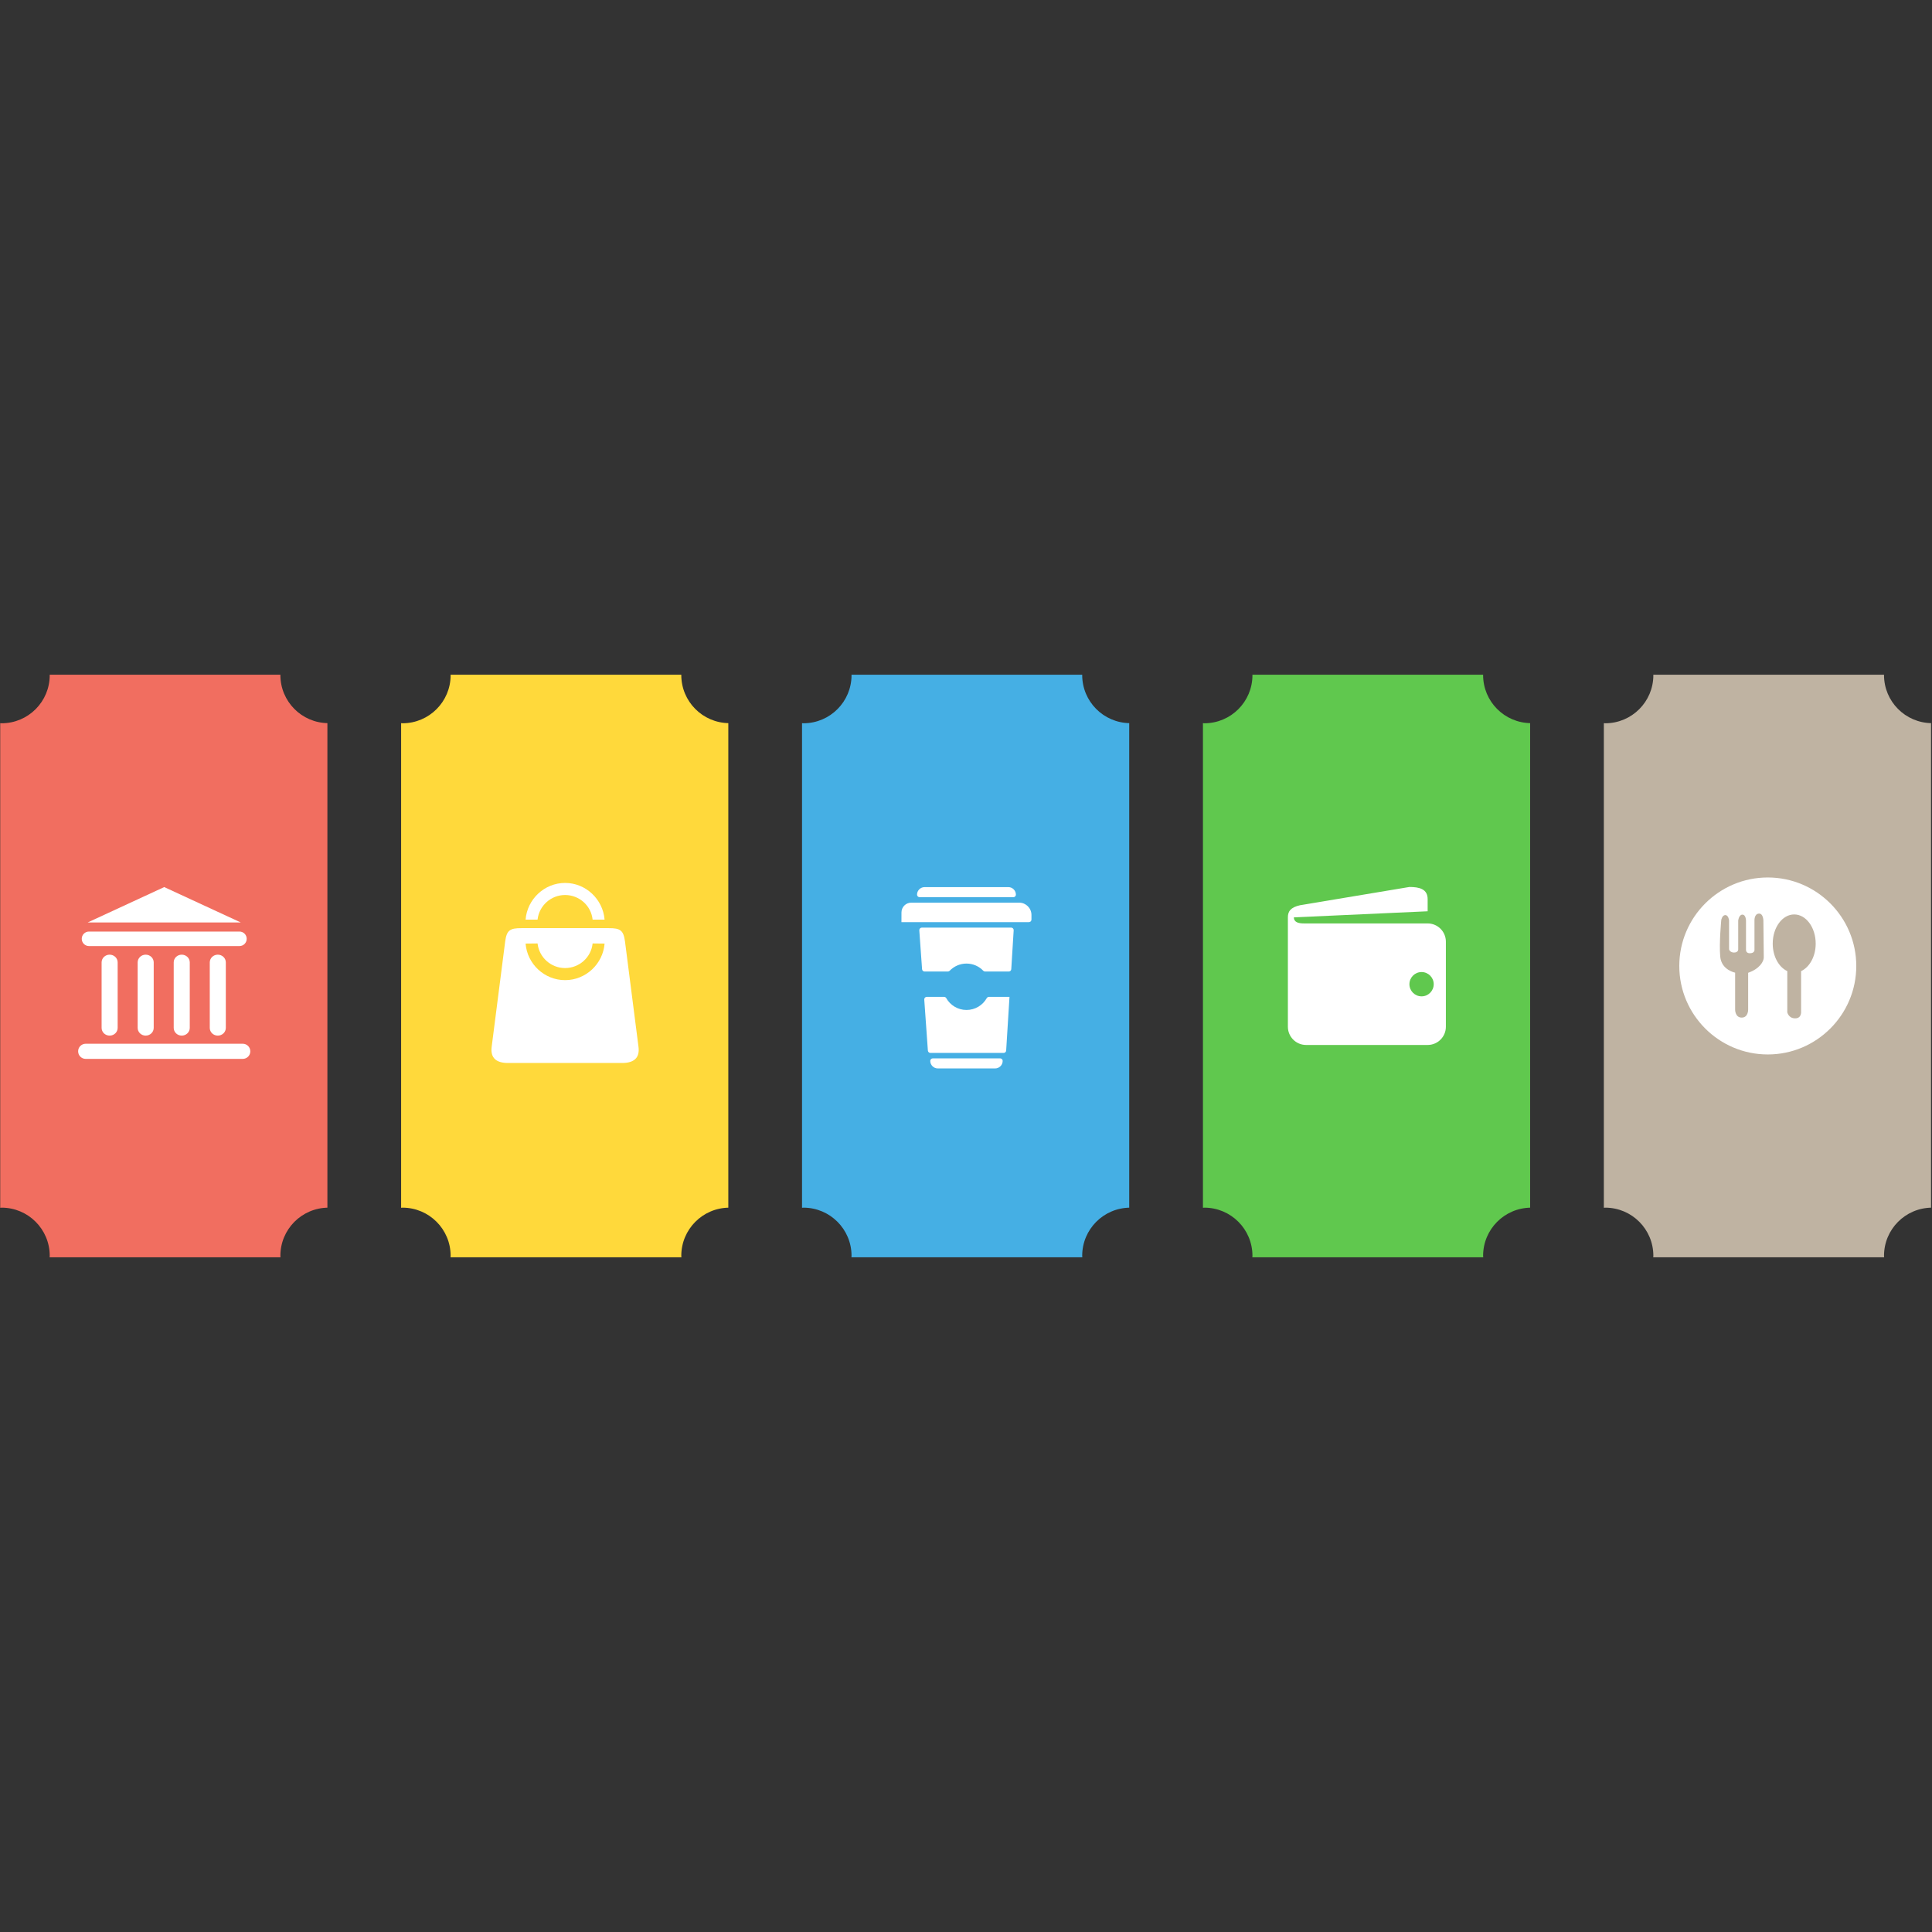<svg xmlns="http://www.w3.org/2000/svg" xmlns:xlink="http://www.w3.org/1999/xlink" width="1024" zoomAndPan="magnify" viewBox="0 0 768 768" height="1024" preserveAspectRatio="xMidYMid meet" version="1.0"><rect x="0" y="0" width="768" height="768" fill="#333333" stroke="none"/><defs><clipPath id="ce2bc892dc"><path d="M 0.004 268 L 130.148 268 L 130.148 499.789 L 0.004 499.789 Z M 0.004 268 " clip-rule="nonzero"/></clipPath><clipPath id="070abc27b0"><path d="M 31.059 352.586 L 99.852 352.586 L 99.852 421 L 31.059 421 Z M 31.059 352.586 " clip-rule="nonzero"/></clipPath><clipPath id="d13071c7d8"><path d="M 159.371 268 L 289.516 268 L 289.516 499.789 L 159.371 499.789 Z M 159.371 268 " clip-rule="nonzero"/></clipPath><clipPath id="7bf7d5111d"><path d="M 208 350.695 L 241 350.695 L 241 366 L 208 366 Z M 208 350.695 " clip-rule="nonzero"/></clipPath><clipPath id="b3fb58a02d"><path d="M 318.738 268 L 448.883 268 L 448.883 499.789 L 318.738 499.789 Z M 318.738 268 " clip-rule="nonzero"/></clipPath><clipPath id="4fb7205d44"><path d="M 358.34 358 L 410.398 358 L 410.398 367 L 358.34 367 Z M 358.34 358 " clip-rule="nonzero"/></clipPath><clipPath id="843d720134"><path d="M 364 352.586 L 404 352.586 L 404 357 L 364 357 Z M 364 352.586 " clip-rule="nonzero"/></clipPath><clipPath id="8dbb562eb3"><path d="M 478.105 268 L 608.25 268 L 608.25 499.789 L 478.105 499.789 Z M 478.105 268 " clip-rule="nonzero"/></clipPath><clipPath id="9cf14bb6fc"><path d="M 511.953 352.586 L 575 352.586 L 575 415.797 L 511.953 415.797 Z M 511.953 352.586 " clip-rule="nonzero"/></clipPath><clipPath id="b6dd936d1a"><path d="M 637.473 268 L 767.617 268 L 767.617 499.789 L 637.473 499.789 Z M 637.473 268 " clip-rule="nonzero"/></clipPath><clipPath id="76be02b45c"><path d="M 667.543 348.809 L 738 348.809 L 738 419.457 L 667.543 419.457 Z M 667.543 348.809 " clip-rule="nonzero"/></clipPath></defs><g clip-path="url(#ce2bc892dc)"><path fill="#f16e60" d="M 19.723 268.203 L 111.457 268.203 C 111.457 268.246 111.457 268.293 111.457 268.34 C 111.457 278.852 119.934 287.375 130.445 287.465 L 130.445 480.062 C 119.934 480.152 111.457 488.676 111.457 499.188 C 111.457 499.371 111.504 499.559 111.504 499.789 L 19.723 499.789 C 19.723 499.605 19.766 499.418 19.766 499.188 C 19.766 488.629 11.199 480.062 0.641 480.062 C 0.457 480.062 0.273 480.109 0.086 480.109 L 0.086 287.465 C 0.273 287.465 0.457 287.512 0.641 287.512 C 11.199 287.512 19.766 278.945 19.766 268.387 C 19.723 268.293 19.723 268.246 19.723 268.203 Z M 19.723 268.203 " fill-opacity="1" fill-rule="nonzero"/></g><g clip-path="url(#070abc27b0)"><path fill="#ffffff" d="M 89.766 408.605 C 89.766 410.301 88.34 411.672 86.578 411.672 C 84.812 411.672 83.387 410.301 83.387 408.605 L 83.387 382.562 C 83.387 380.871 84.812 379.496 86.578 379.496 C 88.34 379.496 89.766 380.871 89.766 382.562 Z M 46.77 382.562 C 46.77 380.871 45.344 379.496 43.582 379.496 C 41.816 379.496 40.391 380.871 40.391 382.562 L 40.391 408.605 C 40.391 410.297 41.816 411.672 43.582 411.672 C 45.344 411.672 46.77 410.297 46.77 408.605 Z M 61.102 382.562 C 61.102 380.871 59.676 379.496 57.91 379.496 C 56.148 379.496 54.723 380.871 54.723 382.562 L 54.723 408.605 C 54.723 410.297 56.148 411.672 57.91 411.672 C 59.676 411.672 61.102 410.297 61.102 408.605 Z M 75.434 382.562 C 75.434 380.871 74.004 379.496 72.242 379.496 C 70.48 379.496 69.055 380.871 69.055 382.562 L 69.055 408.605 C 69.055 410.297 70.48 411.672 72.242 411.672 C 74.004 411.672 75.434 410.297 75.434 408.605 Z M 95.719 366.699 L 65.281 352.625 L 34.844 366.699 Z M 98.066 373.191 C 98.066 371.598 96.781 370.309 95.195 370.309 L 35.367 370.309 C 33.781 370.309 32.496 371.598 32.496 373.191 C 32.496 374.781 33.781 376.07 35.367 376.07 L 95.195 376.07 C 96.781 376.07 98.066 374.781 98.066 373.191 Z M 99.504 417.914 C 99.504 416.254 98.16 414.906 96.508 414.906 L 34.055 414.906 C 32.402 414.91 31.059 416.254 31.059 417.914 C 31.059 419.574 32.402 420.922 34.055 420.922 L 96.508 420.922 C 98.16 420.922 99.504 419.574 99.504 417.914 Z M 99.504 417.914 " fill-opacity="1" fill-rule="nonzero"/></g><g clip-path="url(#d13071c7d8)"><path fill="#ffd93b" d="M 179.09 268.203 L 270.824 268.203 C 270.824 268.246 270.824 268.293 270.824 268.34 C 270.824 278.852 279.301 287.375 289.812 287.465 L 289.812 480.062 C 279.301 480.152 270.824 488.676 270.824 499.188 C 270.824 499.371 270.871 499.559 270.871 499.789 L 179.09 499.789 C 179.09 499.605 179.133 499.418 179.133 499.188 C 179.133 488.629 170.566 480.062 160.008 480.062 C 159.824 480.062 159.641 480.109 159.453 480.109 L 159.453 287.465 C 159.641 287.465 159.824 287.512 160.008 287.512 C 170.566 287.512 179.133 278.945 179.133 268.387 C 179.09 268.293 179.09 268.246 179.09 268.203 Z M 179.09 268.203 " fill-opacity="1" fill-rule="nonzero"/></g><path fill="#ffffff" d="M 213.688 375.035 C 214.32 380.609 219.027 384.816 224.629 384.82 C 230.23 384.816 234.996 380.613 235.57 375.035 L 240.332 375.086 C 239.684 383.188 232.875 389.621 224.633 389.621 C 216.391 389.621 209.578 383.188 208.926 375.086 Z M 207.25 368.957 C 202.688 368.957 201.418 369.762 200.809 374.293 L 195.453 416.078 C 194.844 420.609 197.355 422.551 201.918 422.551 L 247.336 422.551 C 251.906 422.551 254.418 420.609 253.805 416.078 L 248.453 374.293 C 247.84 369.762 246.574 368.957 242.012 368.957 Z M 207.25 368.957 " fill-opacity="1" fill-rule="nonzero"/><g clip-path="url(#7bf7d5111d)"><path fill="#ffffff" d="M 208.926 365.562 L 213.688 365.562 C 214.32 359.992 219.027 355.781 224.629 355.777 C 230.23 355.781 234.996 359.984 235.57 365.562 L 240.332 365.562 C 239.68 357.465 232.875 350.98 224.633 350.98 C 216.391 350.98 209.574 357.465 208.926 365.562 Z M 208.926 365.562 " fill-opacity="1" fill-rule="nonzero"/></g><g clip-path="url(#b3fb58a02d)"><path fill="#45afe4" d="M 338.457 268.203 L 430.191 268.203 C 430.191 268.246 430.191 268.293 430.191 268.34 C 430.191 278.852 438.668 287.375 449.18 287.465 L 449.18 480.062 C 438.668 480.152 430.191 488.676 430.191 499.188 C 430.191 499.371 430.238 499.559 430.238 499.789 L 338.457 499.789 C 338.457 499.605 338.5 499.418 338.5 499.188 C 338.5 488.629 329.934 480.062 319.375 480.062 C 319.191 480.062 319.008 480.109 318.82 480.109 L 318.82 287.465 C 319.008 287.465 319.191 287.512 319.375 287.512 C 329.934 287.512 338.5 278.945 338.5 268.387 C 338.457 268.293 338.457 268.246 338.457 268.203 Z M 338.457 268.203 " fill-opacity="1" fill-rule="nonzero"/></g><path fill="#ffffff" d="M 370.805 420.719 L 397.582 420.719 C 398.125 420.719 398.582 421.16 398.582 421.719 C 398.582 423.367 397.227 424.719 395.578 424.719 L 372.793 424.719 C 371.145 424.719 369.789 423.367 369.789 421.719 C 369.805 421.172 370.246 420.719 370.805 420.719 Z M 370.805 420.719 " fill-opacity="1" fill-rule="evenodd"/><g clip-path="url(#4fb7205d44)"><path fill="#ffffff" d="M 358.34 366.562 L 409.02 366.562 C 409.562 366.562 410.02 366.121 410.02 365.562 L 410.02 363.695 C 410.02 361.016 407.824 358.82 405.148 358.82 L 362.227 358.82 C 360.09 358.82 358.352 360.559 358.352 362.691 Z M 358.34 366.562 " fill-opacity="1" fill-rule="evenodd"/></g><g clip-path="url(#843d720134)"><path fill="#ffffff" d="M 365.551 356.645 L 402.836 356.645 C 403.379 356.645 403.836 356.203 403.836 355.641 C 403.836 353.992 402.484 352.641 400.832 352.641 L 367.539 352.641 C 365.891 352.641 364.535 353.992 364.535 355.641 C 364.551 356.203 364.992 356.645 365.551 356.645 Z M 365.551 356.645 " fill-opacity="1" fill-rule="evenodd"/></g><path fill="#ffffff" d="M 366.434 368.742 L 401.953 368.742 C 402.527 368.742 402.984 369.227 402.953 369.801 L 401.996 385.258 C 401.969 385.789 401.527 386.199 400.996 386.199 L 391.59 386.199 C 391.309 386.199 391.059 386.082 390.867 385.891 C 389.191 384.125 386.82 383.035 384.188 383.035 C 381.551 383.035 379.195 384.141 377.504 385.891 C 377.312 386.082 377.047 386.199 376.781 386.199 L 367.539 386.199 C 367.008 386.199 366.582 385.789 366.539 385.273 L 365.434 369.816 C 365.402 369.242 365.859 368.742 366.434 368.742 Z M 401.289 396.27 L 399.965 417.609 C 399.938 418.141 399.496 418.555 398.965 418.555 L 369.848 418.555 C 369.32 418.555 368.895 418.141 368.848 417.625 L 367.406 397.344 C 367.363 396.77 367.816 396.27 368.406 396.27 L 375.266 396.27 C 375.633 396.27 375.973 396.461 376.148 396.77 C 377.723 399.578 380.742 401.48 384.199 401.48 C 387.66 401.48 390.676 399.578 392.254 396.77 C 392.43 396.461 392.77 396.27 393.137 396.27 Z M 401.289 396.27 " fill-opacity="1" fill-rule="evenodd"/><g clip-path="url(#8dbb562eb3)"><path fill="#60c84e" d="M 497.824 268.203 L 589.559 268.203 C 589.559 268.246 589.559 268.293 589.559 268.34 C 589.559 278.852 598.035 287.375 608.547 287.465 L 608.547 480.062 C 598.035 480.152 589.559 488.676 589.559 499.188 C 589.559 499.371 589.605 499.559 589.605 499.789 L 497.824 499.789 C 497.824 499.605 497.867 499.418 497.867 499.188 C 497.867 488.629 489.301 480.062 478.742 480.062 C 478.559 480.062 478.375 480.109 478.188 480.109 L 478.188 287.465 C 478.375 287.465 478.559 287.512 478.742 287.512 C 489.301 287.512 497.867 278.945 497.867 268.387 C 497.824 268.293 497.824 268.246 497.824 268.203 Z M 497.824 268.203 " fill-opacity="1" fill-rule="nonzero"/></g><g clip-path="url(#9cf14bb6fc)"><path fill="#ffffff" d="M 567.512 367.078 C 567.512 367.078 525.578 367.078 518.348 367.078 C 516.227 367.078 514.344 366.652 514.344 364.664 L 567.512 362.246 L 567.512 357.418 C 567.512 353.418 564.266 352.586 560.266 352.586 L 516.836 359.832 C 512.965 360.691 511.953 362.332 511.953 364.664 L 511.953 408.145 C 511.953 412.145 515.199 415.391 519.199 415.391 L 567.512 415.391 C 571.512 415.391 574.758 412.145 574.758 408.145 L 574.758 374.324 C 574.758 370.324 571.512 367.078 567.512 367.078 Z M 565.098 396.066 C 562.43 396.066 560.266 393.902 560.266 391.234 C 560.266 388.57 562.43 386.402 565.098 386.402 C 567.762 386.402 569.926 388.57 569.926 391.234 C 569.926 393.902 567.762 396.066 565.098 396.066 Z M 565.098 396.066 " fill-opacity="1" fill-rule="nonzero"/></g><g clip-path="url(#b6dd936d1a)"><path fill="#bfb3a2" d="M 657.191 268.203 L 748.926 268.203 C 748.926 268.246 748.926 268.293 748.926 268.34 C 748.926 278.852 757.402 287.375 767.914 287.465 L 767.914 480.062 C 757.402 480.152 748.926 488.676 748.926 499.188 C 748.926 499.371 748.973 499.559 748.973 499.789 L 657.191 499.789 C 657.191 499.605 657.234 499.418 657.234 499.188 C 657.234 488.629 648.668 480.062 638.109 480.062 C 637.926 480.062 637.742 480.109 637.555 480.109 L 637.555 287.465 C 637.742 287.465 637.926 287.512 638.109 287.512 C 648.668 287.512 657.234 278.945 657.234 268.387 C 657.191 268.293 657.191 268.246 657.191 268.203 Z M 657.191 268.203 " fill-opacity="1" fill-rule="nonzero"/></g><g clip-path="url(#76be02b45c)"><path fill="#ffffff" d="M 715.961 386.035 L 715.961 402.121 C 715.961 402.121 716.238 404.809 713.602 404.809 C 710.969 404.809 710.473 402.395 710.473 402.395 L 710.473 386.031 C 707.113 384.473 704.684 380.195 704.684 375.102 C 704.684 368.695 708.504 363.504 713.223 363.504 C 717.938 363.504 721.766 368.695 721.766 375.102 C 721.766 380.199 719.328 384.48 715.961 386.035 Z M 694.918 386.699 L 694.918 401.352 C 694.918 401.352 694.98 404.508 692.359 404.508 C 689.738 404.508 689.738 401.414 689.738 401.414 L 689.738 386.641 C 689.738 386.641 684.293 385.625 683.816 380.266 C 683.34 374.902 684.234 365.668 684.234 365.668 C 684.234 365.668 684.59 363.762 685.84 363.762 C 687.094 363.762 687.332 365.848 687.332 365.848 L 687.332 377.105 C 687.258 377.832 688.078 378.652 689.297 378.652 C 690.965 378.652 690.965 377.465 690.965 377.465 L 690.965 365.965 C 690.965 365.965 691.207 363.582 692.633 363.582 C 694.062 363.582 694.062 366.023 694.062 366.023 L 694.062 377.598 C 694.062 377.598 694.023 378.934 695.559 378.934 C 697.465 378.934 697.43 377.684 697.43 377.684 L 697.43 365.965 C 697.43 365.965 697.281 363.168 699.305 363.168 C 700.914 363.168 700.973 365.906 700.973 365.906 C 700.973 365.906 701.129 378.977 701.129 380.586 C 701.129 382.195 699.508 385.09 694.918 386.699 Z M 702.723 348.809 C 683.324 348.809 667.543 364.59 667.543 383.988 C 667.543 403.383 683.324 419.164 702.723 419.164 C 722.117 419.164 737.898 403.383 737.898 383.988 C 737.898 364.59 722.117 348.809 702.723 348.809 " fill-opacity="1" fill-rule="nonzero"/></g></svg>